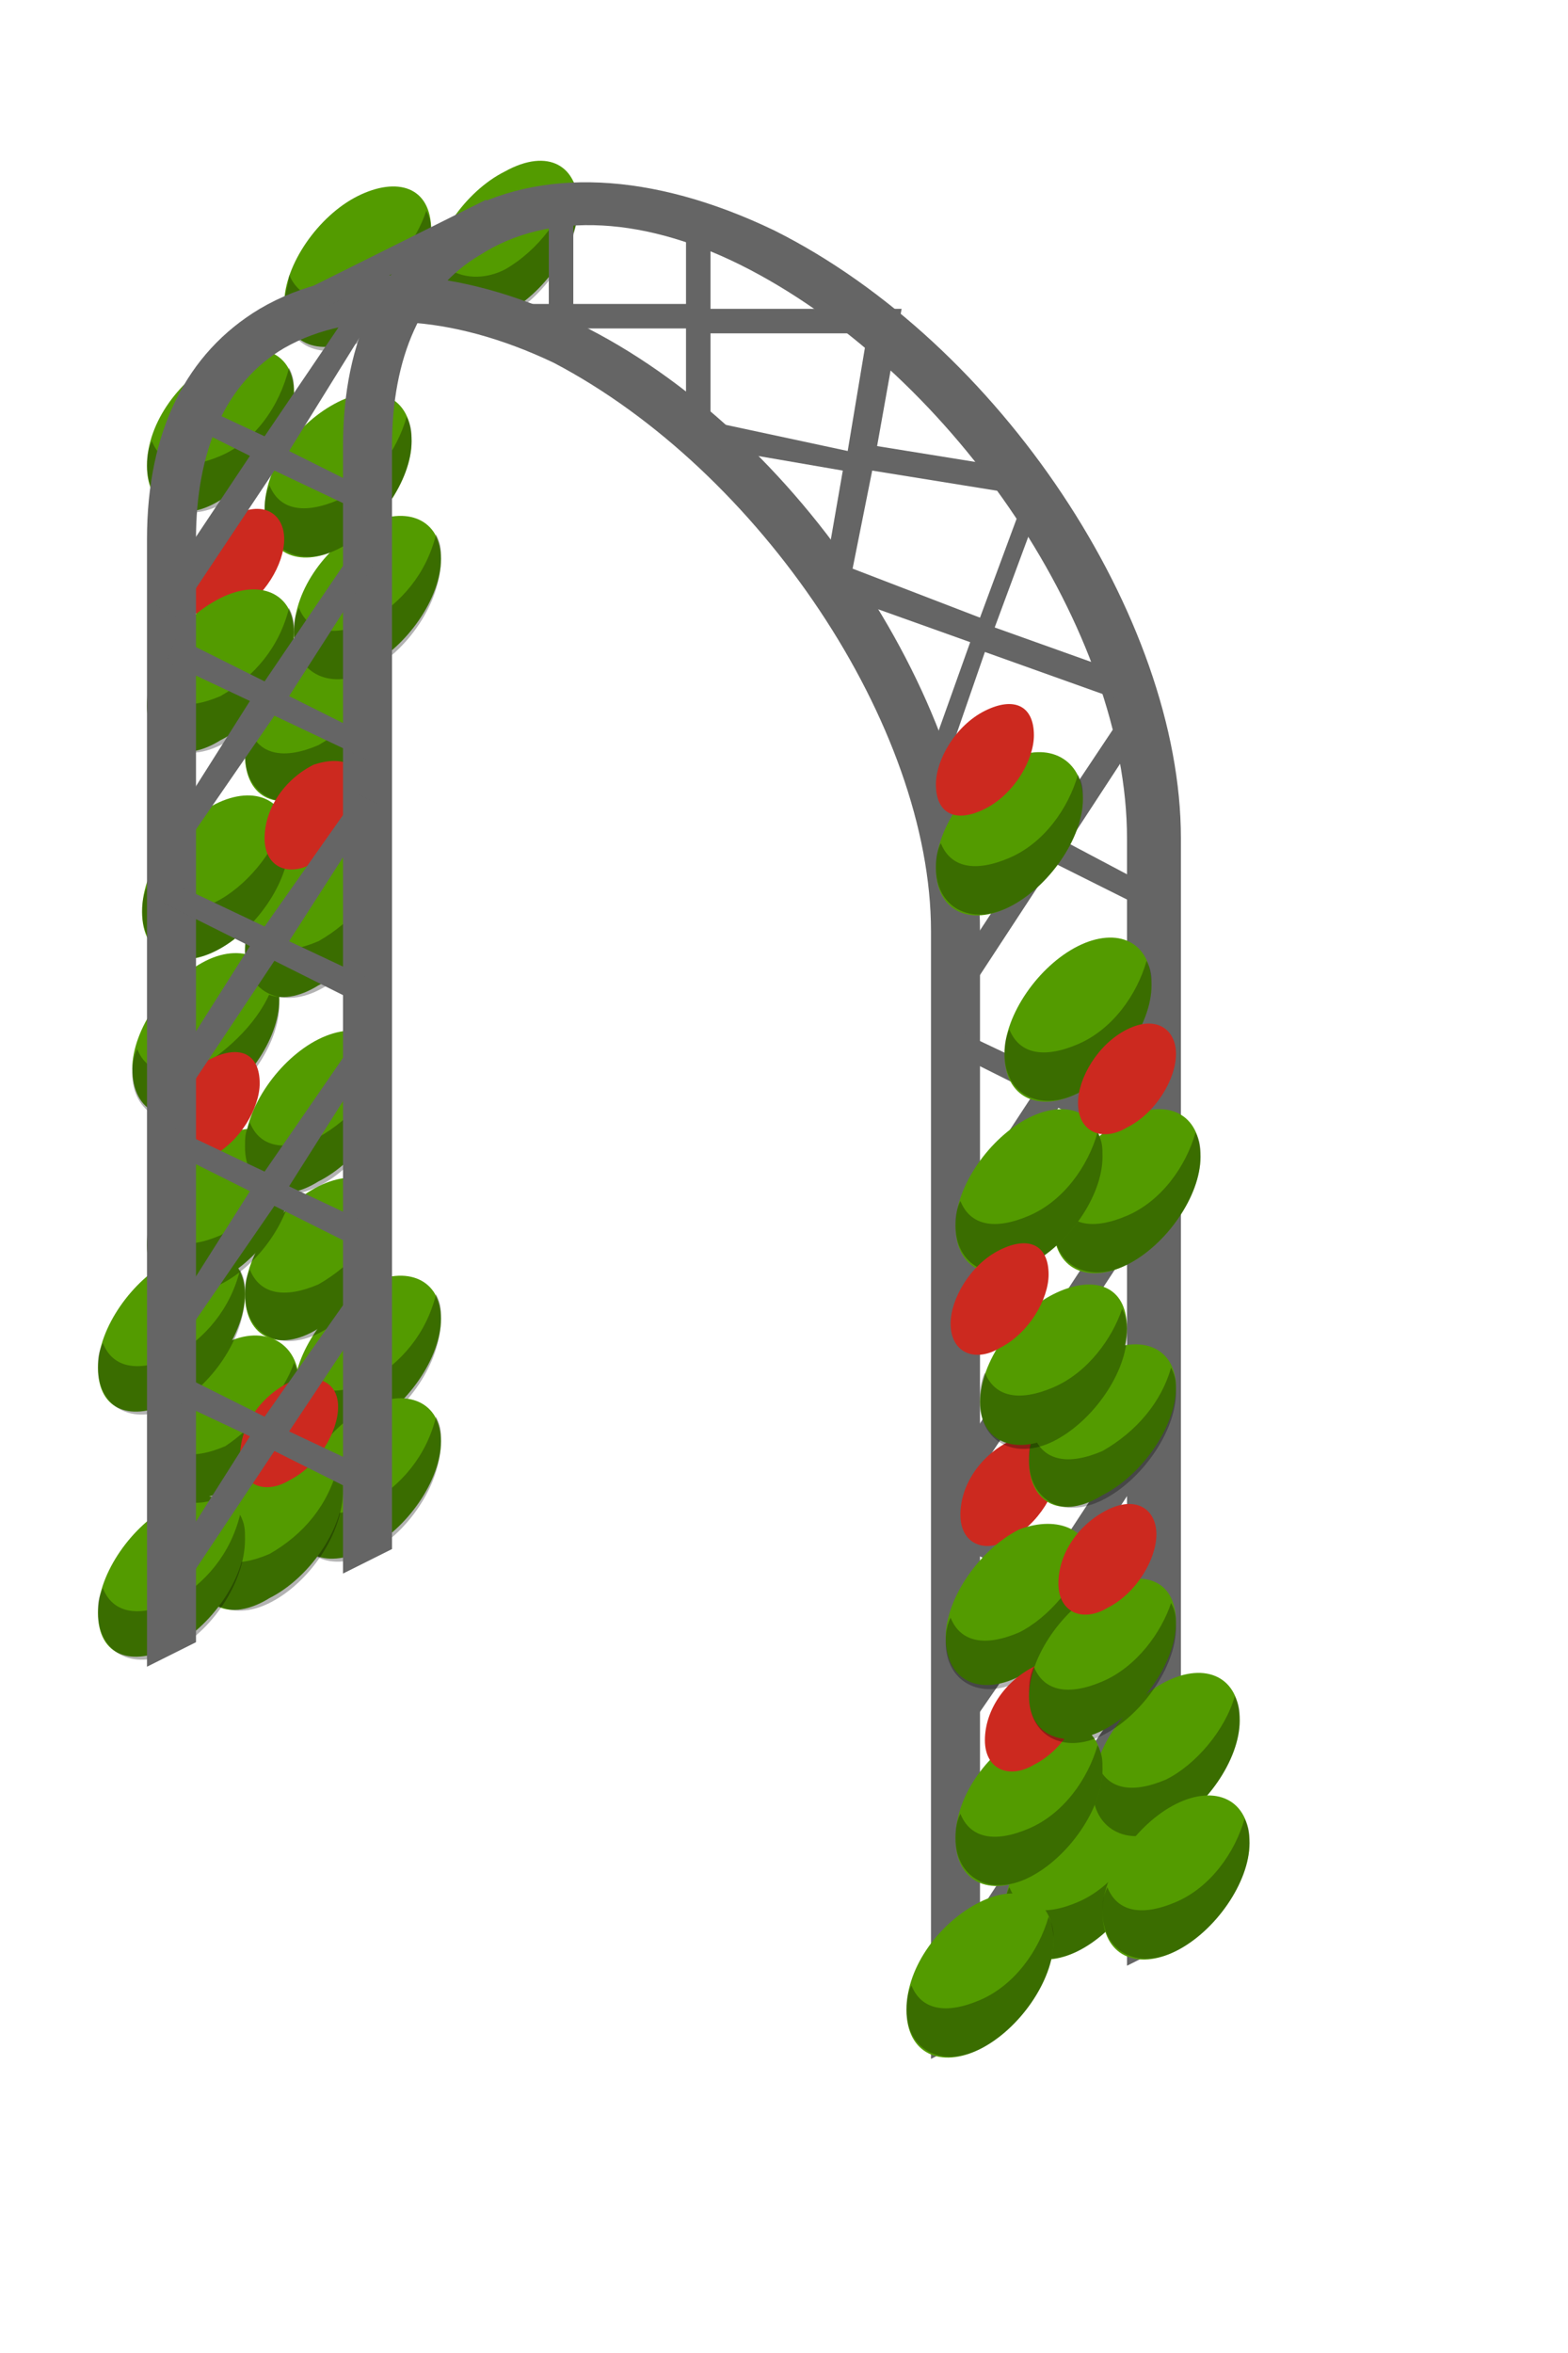 <svg xmlns:xlink="http://www.w3.org/1999/xlink"  enable-background="new 0 0 32 48" height="48" viewBox="0 0 32 48" width="32" xmlns="http://www.w3.org/2000/svg"><path d="m9 26.9c0 .8-.7 1.8-1.5 2.2s-1.5.2-1.5-.7c0-.8.7-1.8 1.5-2.2s1.5-.1 1.5.7z" fill="#539b00"/><path d="m7.5 28.2c-.7.3-1.2.2-1.4-.3-.1.2-.1.3-.1.5 0 .8.7 1.2 1.5.8s1.5-1.4 1.5-2.3c0-.2 0-.3-.1-.5-.2.8-.7 1.4-1.4 1.8z" opacity=".3"/><path d="m9 29.4c0 .8-.7 1.8-1.5 2.2s-1.5.2-1.5-.7c0-.8.7-1.8 1.5-2.2s1.5-.1 1.5.7z" fill="#539b00"/><path d="m7.5 30.7c-.7.3-1.2.2-1.4-.3-.1.2-.1.3-.1.5 0 .8.7 1.2 1.5.8s1.5-1.4 1.5-2.3c0-.2 0-.3-.1-.5-.2.8-.7 1.4-1.4 1.8z" opacity=".3"/><path d="m7 30.4c0 .8-.7 1.8-1.5 2.2-.8.5-1.5.2-1.5-.7s.7-1.8 1.5-2.2 1.5-.1 1.5.7z" fill="#539b00"/><path d="m5.5 31.7c-.7.3-1.2.2-1.4-.3-.1.2-.1.3-.1.5 0 .8.7 1.2 1.5.8s1.5-1.4 1.5-2.3c0-.2 0-.3-.1-.5-.2.8-.7 1.4-1.4 1.8z" opacity=".3"/><path d="m5 31.4c0 .8-.7 1.8-1.5 2.2s-1.5.2-1.5-.7c0-.8.7-1.8 1.5-2.2s1.5-.1 1.5.7z" fill="#539b00"/><path d="m3.5 32.7c-.7.3-1.2.2-1.4-.3-.1.2-.1.3-.1.5 0 .8.7 1.2 1.5.8s1.5-1.4 1.5-2.3c0-.2 0-.3-.1-.5-.2.8-.7 1.4-1.4 1.8z" opacity=".3"/><path d="m6.1 28.2c0 .8-.7 1.8-1.5 2.2s-1.5.1-1.5-.8c0-.8.7-1.8 1.5-2.2s1.5 0 1.5.8z" fill="#539b00"/><path d="m4.6 29.5c-.7.3-1.2.2-1.4-.3-.1.2-.1.4-.1.5 0 .8.7 1.2 1.5.8s1.5-1.4 1.5-2.2c0-.2 0-.3-.1-.5-.2.6-.8 1.3-1.4 1.7z" opacity=".3"/><path d="m8 24.9c0 .8-.7 1.8-1.5 2.2-.8.5-1.5.2-1.5-.7 0-.8.7-1.8 1.5-2.2s1.5-.1 1.5.7z" fill="#539b00"/><path d="m6.5 26.2c-.7.3-1.2.2-1.4-.3-.1.2-.1.3-.1.5 0 .8.7 1.2 1.5.8s1.5-1.4 1.5-2.3c0-.2 0-.3-.1-.5-.2.8-.7 1.4-1.4 1.8z" opacity=".3"/><path d="m5 26.4c0 .8-.7 1.8-1.5 2.2s-1.5.2-1.5-.7c0-.8.7-1.8 1.5-2.2s1.5-.1 1.5.7z" fill="#539b00"/><path d="m3.5 27.7c-.7.3-1.2.2-1.4-.3-.1.2-.1.3-.1.5 0 .8.7 1.2 1.5.8s1.5-1.4 1.5-2.3c0-.2 0-.3-.1-.5-.2.8-.7 1.4-1.4 1.8z" opacity=".3"/><path d="m6 23.9c0 .8-.7 1.8-1.5 2.2-.8.5-1.5.2-1.5-.7s.7-1.8 1.5-2.2 1.5-.1 1.5.7z" fill="#539b00"/><path d="m4.5 25.2c-.7.3-1.2.2-1.4-.3-.1.2-.1.3-.1.5 0 .8.7 1.2 1.5.8s1.5-1.4 1.5-2.3c0-.2 0-.3-.1-.5-.2.8-.7 1.4-1.4 1.8z" opacity=".3"/><path d="m8 21.9c0 .8-.7 1.8-1.5 2.2-.8.5-1.5.2-1.5-.7 0-.8.7-1.8 1.5-2.2s1.5-.1 1.5.7z" fill="#539b00"/><path d="m6.5 23.2c-.7.3-1.2.2-1.4-.3-.1.2-.1.3-.1.5 0 .8.7 1.2 1.5.8s1.5-1.4 1.5-2.3c0-.2 0-.3-.1-.5-.2.8-.7 1.4-1.4 1.8z" opacity=".3"/><path d="m5.7 20.4c0 .8-.7 1.8-1.5 2.2s-1.5.1-1.5-.8c0-.8.7-1.8 1.5-2.2s1.5 0 1.5.8z" fill="#539b00"/><path d="m4.2 21.7c-.7.3-1.2.2-1.4-.3-.1.2-.1.4-.1.5 0 .8.7 1.2 1.5.8s1.5-1.4 1.5-2.2c0-.2 0-.3-.1-.5-.2.7-.8 1.3-1.4 1.7z" opacity=".3"/><path d="m8 17.9c0 .8-.7 1.8-1.5 2.2-.8.5-1.5.2-1.5-.7 0-.8.7-1.8 1.5-2.2s1.5-.1 1.5.7z" fill="#539b00"/><path d="m6.5 19.2c-.7.3-1.2.2-1.4-.3-.1.2-.1.3-.1.5 0 .8.7 1.2 1.5.8s1.5-1.4 1.5-2.3c0-.2 0-.3-.1-.5-.2.8-.7 1.4-1.4 1.8z" opacity=".3"/><path d="m5.9 17.2c0 .8-.7 1.8-1.5 2.2s-1.5.1-1.5-.8.7-1.8 1.5-2.2 1.5-.1 1.5.8z" fill="#539b00"/><path d="m4.4 18.4c-.7.3-1.2.2-1.4-.3-.1.2-.1.4-.1.5 0 .8.7 1.2 1.5.8s1.5-1.4 1.5-2.2c0-.2 0-.3-.1-.5-.2.7-.8 1.4-1.4 1.7z" opacity=".3"/><path d="m8 13.9c0 .8-.7 1.8-1.5 2.2-.8.5-1.5.2-1.5-.7s.7-1.8 1.5-2.2 1.5-.1 1.5.7z" fill="#539b00"/><path d="m6.5 15.2c-.7.3-1.2.2-1.4-.3-.1.2-.1.3-.1.5 0 .8.7 1.2 1.5.8s1.5-1.4 1.5-2.3c0-.2 0-.3-.1-.5-.2.8-.7 1.4-1.4 1.8z" opacity=".3"/><path d="m9 11.4c0 .8-.7 1.8-1.5 2.2s-1.5.2-1.5-.7.7-1.8 1.5-2.2 1.5-.1 1.5.7z" fill="#539b00"/><path d="m7.5 12.7c-.7.3-1.2.2-1.4-.3-.1.2-.1.3-.1.5 0 .8.7 1.2 1.5.8s1.5-1.4 1.5-2.3c0-.2 0-.3-.1-.5-.2.8-.7 1.4-1.4 1.8z" opacity=".3"/><path d="m11.8 4.2c0 .8-.7 1.8-1.5 2.2-.8.5-1.5.1-1.5-.7s.7-1.8 1.5-2.2c.9-.5 1.5-.1 1.5.7z" fill="#539b00"/><path d="m10.3 5.5c-.6.3-1.2.1-1.4-.3 0 .1-.1.3-.1.5 0 .8.7 1.2 1.5.8.9-.5 1.5-1.5 1.5-2.3 0-.2 0-.3-.1-.5-.2.7-.7 1.4-1.4 1.8z" opacity=".3"/><path d="m8.4 9c0 .8-.7 1.8-1.5 2.2s-1.5.1-1.5-.8.7-1.8 1.5-2.2 1.5-.1 1.5.8z" fill="#539b00"/><path d="m6.9 10.2c-.7.3-1.2.2-1.4-.3-.1.2-.1.4-.1.5 0 .8.7 1.2 1.5.8s1.5-1.4 1.5-2.2c0-.2 0-.3-.1-.5-.2.7-.7 1.4-1.4 1.7z" opacity=".3"/><path d="m6 8c0 .8-.7 1.8-1.5 2.2-.8.5-1.5.2-1.5-.7s.7-1.8 1.5-2.2 1.5-.1 1.5.7z" fill="#539b00"/><path d="m4.5 9.3c-.7.3-1.2.2-1.4-.3-.1.2-.1.4-.1.5 0 .8.7 1.2 1.5.8s1.5-1.4 1.5-2.3c0-.2 0-.3-.1-.5-.2.8-.7 1.5-1.4 1.8z" opacity=".3"/><path d="m8.8 4.7c0 .8-.7 1.8-1.5 2.2s-1.5.1-1.5-.7.7-1.8 1.5-2.2 1.5-.2 1.5.7z" fill="#539b00"/><path d="m7.3 5.9c-.6.4-1.2.2-1.4-.3 0 .2-.1.4-.1.6 0 .8.7 1.2 1.5.8s1.5-1.4 1.5-2.2c0-.2 0-.3-.1-.5-.2.6-.7 1.3-1.4 1.6z" opacity=".3"/><path d="m6.9 28.7c0 .5-.4 1.2-1 1.5-.5.3-1 .1-1-.5s.4-1.2 1-1.5c.6-.2 1 0 1 .5z" fill="#cc291f"/><path d="m5.3 22.1c0 .5-.4 1.2-1 1.5s-1 .1-1-.5.4-1.2 1-1.5 1-.1 1 .5z" fill="#cc291f"/><path d="m7.4 16.1c0 .5-.4 1.2-1 1.5-.5.3-1 .1-1-.5s.4-1.2 1-1.5c.6-.2 1 0 1 .5z" fill="#cc291f"/><path d="m5.8 11c0 .5-.4 1.2-1 1.5-.5.3-1 .1-1-.5s.4-1.2 1-1.5 1 0 1 .5z" fill="#cc291f"/><path d="m6 12.9c0 .8-.7 1.8-1.5 2.2-.8.5-1.5.2-1.5-.7s.7-1.8 1.5-2.2 1.5-.1 1.5.7z" fill="#539b00"/><path d="m4.5 14.2c-.7.3-1.2.2-1.4-.3-.1.2-.1.3-.1.5 0 .8.7 1.2 1.5.8s1.5-1.4 1.5-2.3c0-.2 0-.3-.1-.5-.2.8-.7 1.4-1.4 1.8z" opacity=".3"/><g fill="#656565"><path d="m24 39.6-1 .5v-23c0-4.2-3.5-9.4-7.7-11.6-2.1-1.1-4.1-1.2-5.5-.3-1.2.7-1.8 2.1-1.8 3.9v22.5l-1 .5v-23c0-2.2.8-3.8 2.3-4.7 1.7-1 4-.9 6.5.3 4.6 2.3 8.3 7.9 8.3 12.4v22.5z"/><path d="m20 41.5-1 .5v-23c0-4.2-3.5-9.4-7.7-11.6-2.1-1-4.1-1.1-5.5-.3-1.2.7-1.8 2.1-1.8 3.9v22.5l-1 .5v-23c0-2.2.8-3.8 2.3-4.7 1.7-1 4-.9 6.5.3 4.5 2.2 8.2 7.8 8.2 12.4z"/><path d="m23.6 34.5-.4-.2-1.8 2.6-1.8-.9-.2.5 1.7.8-1.9 2.9.4.3 2-2.9 1.9 1 .3-.5-1.9-.9z"/><path d="m19.6 35.5 2-2.9 1.8.9.2-.5-1.7-.8 1.9-2.9-.5-.3-1.9 2.9-1.9-.9-.2.4 1.8.9-1.9 3z"/><path d="m21.6 27.6 1.9.9.2-.4-1.8-.9 1.9-2.9-.5-.3-1.9 2.9-1.9-.9-.2.4 1.8.9-1.9 3 .4.3z"/><path d="m23.4 19-2 2.9-1.9-.9-.2.4 1.8.9-1.9 2.9.4.3 2-2.9 2 1 .2-.5-1.9-.9 1.9-3z"/><path d="m21.1 17.3-1.9 2.9.4.3 1.9-2.9 1.8.9.2-.4-1.7-.9 1.7-2.6-.4-.3-1.8 2.7-2.1-1.1.9-2.6 2.8 1 .2-.5-2.8-1 1-2.7-.3-.2-1 2.7-2.6-1 .4-2 3.1.5.1-.5-3.1-.5.5-2.8h-.4-3.5v-1.9h-.5v1.8h-2.3v-2.2h-.5v2.2h-1.2v.5h4v1.9h.4l-.1.5 2.9.5-.4 2.3h.2v.2l2.8 1-1 2.8.2.1-.1.2zm-6.6-8.7v-1.8h3.2l-.4 2.4z"/><path d="m7.3 26.2-1.9 2.7-1.8-.9-.2.5 1.7.8-1.9 3 .4.3 2-3 1.8.9.2-.5-1.7-.8 1.8-2.7z"/><path d="m5.4 23.9-1.9-.9-.2.4 1.8.9-1.9 3 .4.2 2-2.9 1.8.9.2-.5-1.7-.8 1.9-3-.4-.2z"/><path d="m7.3 16.2-1.9 2.7-1.9-.9-.2.4 1.8.9-1.9 3 .4.3 2-3 1.8.9.2-.5-1.7-.8 1.8-2.8z"/><path d="m7.3 11.1-1.9 2.8-1.8-.9-.2.5 1.7.8-1.9 3 .4.2 2-2.9 1.9.9.2-.4-1.8-.9 1.8-2.8z"/><path d="m3.6 12.6 2-3 1.9.9.2-.4-1.8-.9 1.8-2.9-.4-.2-1.9 2.8-1.5-.7-.2.4 1.4.7-2 3z"/><path d="m7.6 2.9h.5v4.8h-.5z" transform="matrix(.446 .895 -.895 .446 9.129 -4.023)"/></g><path d="m21.6 29.9c0 .5-.4 1.2-1 1.5-.5.3-1 .1-1-.5s.4-1.2 1-1.5c.6-.2 1 0 1 .5z" fill="#cc291f"/><path d="m23.5 37.6c0 .8-.7 1.8-1.5 2.2s-1.5.1-1.5-.8c0-.8.7-1.8 1.5-2.2s1.5-.1 1.5.8z" fill="#539b00"/><path d="m22 38.8c-.7.3-1.2.2-1.4-.3-.1.2-.1.4-.1.5 0 .8.7 1.2 1.5.8s1.5-1.4 1.5-2.2c0-.2 0-.3-.1-.5-.2.7-.7 1.4-1.4 1.7z" opacity=".3"/><path d="m25.3 35.1c0 .8-.7 1.8-1.5 2.2s-1.5.1-1.5-.8c0-.8.7-1.8 1.5-2.2s1.5-.1 1.5.8z" fill="#539b00"/><path d="m23.8 36.3c-.7.3-1.2.2-1.4-.3-.1.2-.1.4-.1.5 0 .8.7 1.2 1.5.8s1.5-1.4 1.5-2.2c0-.2 0-.3-.1-.5-.2.7-.8 1.4-1.4 1.7z" opacity=".3"/><path d="m25.5 37.6c0 .8-.7 1.8-1.5 2.2s-1.5.1-1.5-.8c0-.8.7-1.8 1.5-2.2s1.5-.1 1.5.8z" fill="#539b00"/><path d="m24 38.8c-.7.3-1.2.2-1.4-.3-.1.2-.1.4-.1.5 0 .8.7 1.2 1.5.8s1.5-1.4 1.5-2.2c0-.2 0-.3-.1-.5-.2.7-.7 1.4-1.4 1.7z" opacity=".3"/><path d="m21.5 39.6c0 .8-.7 1.8-1.5 2.2s-1.5.1-1.5-.8.7-1.8 1.5-2.2 1.5-.1 1.5.8z" fill="#539b00"/><path d="m20 40.8c-.7.3-1.2.2-1.4-.3-.1.2-.1.4-.1.5 0 .8.7 1.2 1.5.8s1.5-1.4 1.5-2.2c0-.2 0-.3-.1-.5-.2.7-.7 1.4-1.4 1.7z" opacity=".3"/><path d="m22.3 32c0 .8-.7 1.8-1.5 2.2s-1.5.1-1.5-.8c0-.8.7-1.8 1.5-2.2.8-.3 1.5 0 1.5.8z" fill="#539b00"/><path d="m20.8 33.3c-.7.3-1.2.2-1.4-.3-.1.2-.1.4-.1.5 0 .8.7 1.2 1.5.8s1.5-1.4 1.5-2.2c0-.2 0-.3-.1-.5-.2.7-.8 1.4-1.4 1.7z" opacity=".3"/><path d="m22.5 36.1c0 .8-.7 1.8-1.5 2.2s-1.5.1-1.5-.8.7-1.8 1.5-2.2 1.5-.1 1.5.8z" fill="#539b00"/><path d="m21 37.3c-.7.3-1.2.2-1.4-.3-.1.2-.1.4-.1.5 0 .8.7 1.2 1.5.8s1.5-1.4 1.5-2.2c0-.2 0-.3-.1-.5-.2.7-.7 1.4-1.4 1.7z" opacity=".3"/><path d="m22.1 34.5c0 .5-.4 1.2-1 1.5-.5.3-1 .1-1-.5s.4-1.2 1-1.5 1 0 1 .5z" fill="#cc291f"/><path d="m24 33.1c0 .8-.7 1.8-1.5 2.2s-1.5.1-1.5-.7.7-1.8 1.5-2.2 1.5-.2 1.5.7z" fill="#539b00"/><path d="m22.5 34.3c-.7.3-1.2.2-1.4-.3-.1.2-.1.4-.1.6 0 .8.7 1.2 1.5.8s1.5-1.4 1.5-2.2c0-.2 0-.3-.1-.5-.2.6-.7 1.3-1.4 1.6z" opacity=".3"/><path d="m24 28.3c0 .8-.7 1.8-1.5 2.2-.8.5-1.5.2-1.5-.7s.7-1.8 1.5-2.2 1.5-.1 1.5.7z" fill="#539b00"/><path d="m22.5 29.6c-.7.3-1.2.2-1.4-.3-.1.2-.1.3-.1.5 0 .8.7 1.2 1.5.8s1.5-1.4 1.5-2.2c0-.2 0-.3-.1-.5-.2.7-.7 1.3-1.4 1.7z" opacity=".3"/><path d="m23 27.1c0 .8-.7 1.8-1.5 2.2s-1.5.1-1.5-.7.7-1.8 1.5-2.2 1.5-.2 1.5.7z" fill="#539b00"/><path d="m21.5 28.3c-.7.3-1.2.2-1.4-.3-.1.2-.1.4-.1.6 0 .8.7 1.2 1.5.8s1.5-1.4 1.5-2.2c0-.2 0-.3-.1-.5-.2.6-.7 1.3-1.4 1.6z" opacity=".3"/><path d="m24.5 23.6c0 .8-.7 1.8-1.5 2.2s-1.5.1-1.5-.8.7-1.8 1.5-2.2 1.5-.1 1.5.8z" fill="#539b00"/><path d="m23 24.8c-.7.3-1.2.2-1.4-.3-.1.2-.1.4-.1.5 0 .8.7 1.2 1.5.8s1.5-1.4 1.5-2.2c0-.2 0-.3-.1-.5-.2.7-.7 1.4-1.4 1.7z" opacity=".3"/><path d="m22.5 23.6c0 .8-.7 1.8-1.5 2.2s-1.5.1-1.5-.8c0-.8.7-1.8 1.5-2.2s1.5-.1 1.5.8z" fill="#539b00"/><path d="m21 24.8c-.7.3-1.2.2-1.4-.3-.1.2-.1.4-.1.5 0 .8.7 1.2 1.5.8s1.5-1.4 1.5-2.2c0-.2 0-.3-.1-.5-.2.7-.7 1.4-1.4 1.7z" opacity=".3"/><path d="m23.5 20.1c0 .8-.7 1.8-1.5 2.2s-1.5.1-1.5-.8c0-.8.7-1.8 1.5-2.2s1.5-.1 1.5.8z" fill="#539b00"/><path d="m22 21.3c-.7.3-1.2.2-1.4-.3-.1.2-.1.4-.1.5 0 .8.7 1.2 1.5.8s1.5-1.4 1.5-2.2c0-.2 0-.3-.1-.5-.2.7-.7 1.4-1.4 1.7z" opacity=".3"/><path d="m22.1 16.3c0 .8-.7 1.8-1.5 2.2s-1.5.1-1.5-.8c0-.8.7-1.8 1.5-2.2s1.5 0 1.5.8z" fill="#539b00"/><path d="m20.6 17.5c-.7.3-1.2.2-1.4-.3-.1.2-.1.4-.1.5 0 .8.7 1.2 1.5.8s1.5-1.4 1.5-2.2c0-.2 0-.3-.1-.5-.2.7-.7 1.4-1.4 1.7z" opacity=".3"/><path d="m23.6 31.3c0 .5-.4 1.2-1 1.5-.5.3-1 .1-1-.5s.4-1.2 1-1.5 1 0 1 .5z" fill="#cc291f"/><path d="m21.4 26c0 .5-.4 1.2-1 1.5-.5.3-1 .1-1-.5 0-.5.4-1.2 1-1.5s1-.1 1 .5z" fill="#cc291f"/><path d="m24 21.5c0 .5-.4 1.2-1 1.5-.5.3-1 .1-1-.5 0-.5.4-1.2 1-1.5s1 0 1 .5z" fill="#cc291f"/><path d="m21.1 15c0 .5-.4 1.2-1 1.5s-1 .1-1-.5c0-.5.4-1.2 1-1.5s1-.1 1 .5z" fill="#cc291f"/></svg>